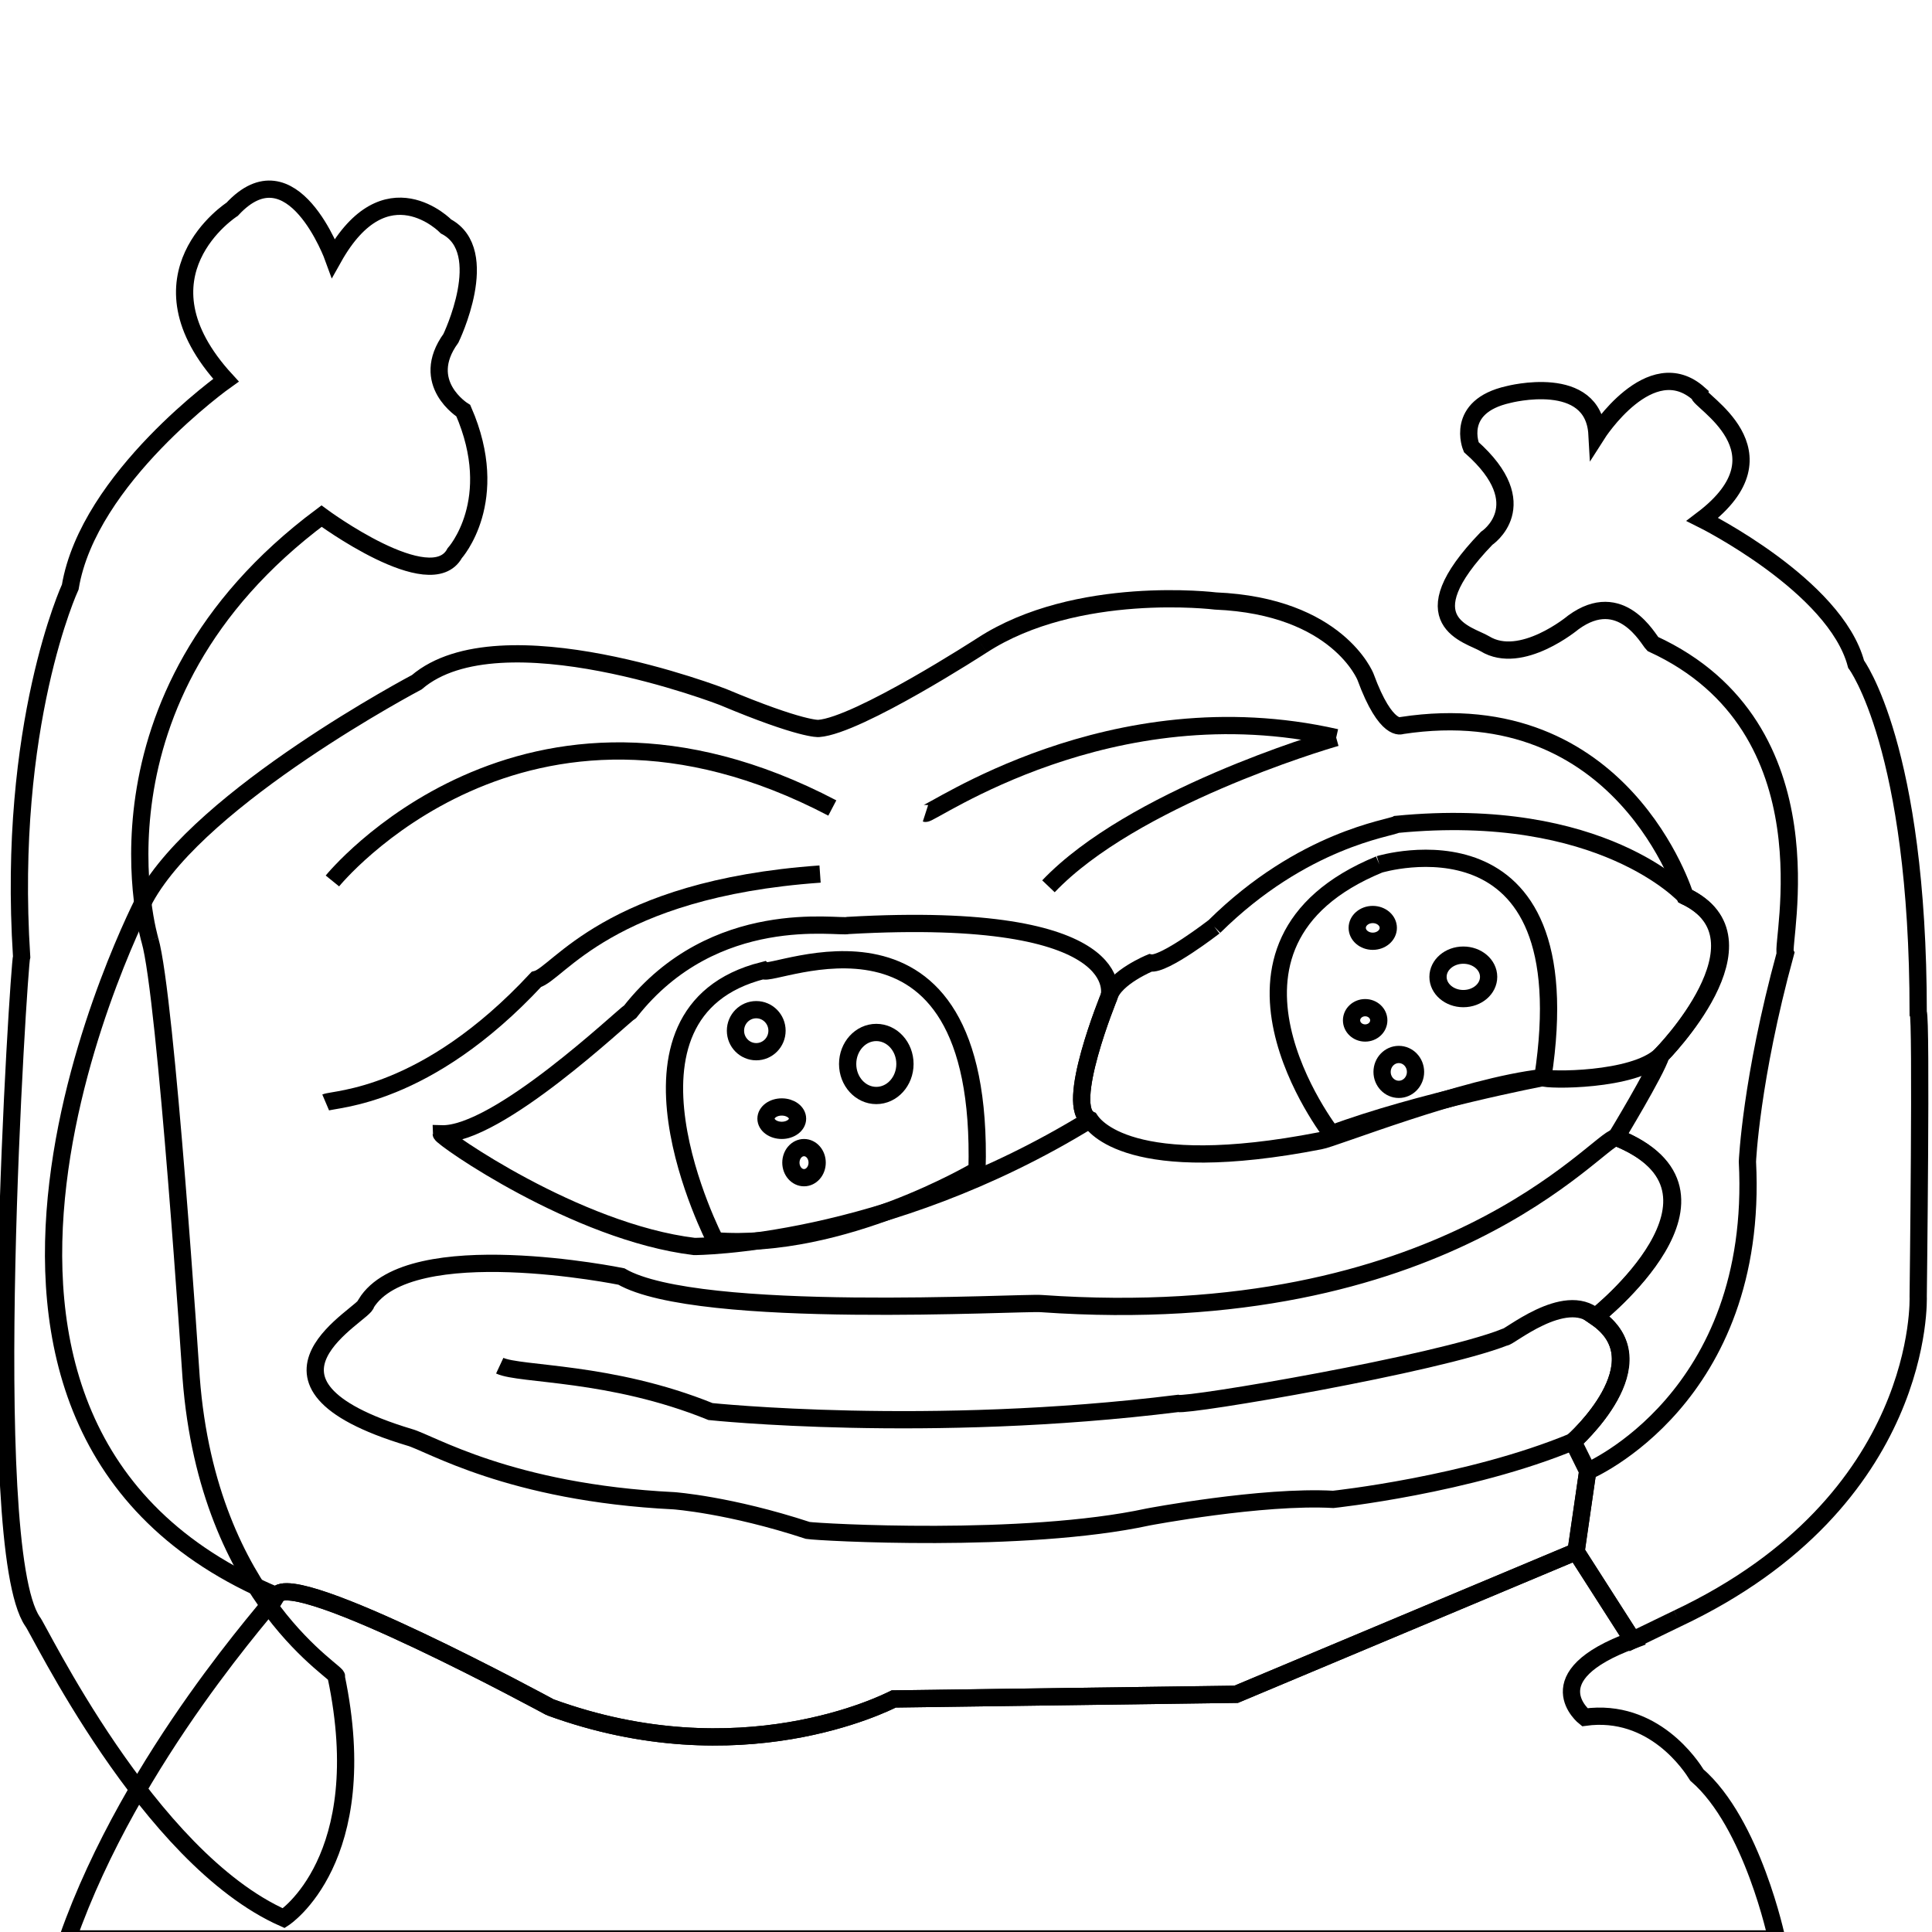 <?xml version="1.0" encoding="UTF-8" standalone="no"?>
<svg xmlns="http://www.w3.org/2000/svg" xmlns:inkscape="http://www.inkscape.org/namespaces/inkscape" version="1.1" id="svg2" width="112" height="112" viewBox="0 0 112 112">
   <g inkscape:groupmode="layer" id="variant-hypers" inkscape:label="All" style="fill:none;stroke:black">
      <g inkscape:groupmode="layer" id="layer3" inkscape:label="Shirt" class="shirt coloured">
         <path id="path1041" d="m 31.89,98.97 c 0,0 -14.93,-8.12 -15.87,-6.47 -0.12,0.35 -8.344,9.2 -12.104,19.9 H 103 c 0,0 -1.4,-6.7 -4.63,-9.5 -0.31,-0.5 -2.5,-3.9 -6.5,-3.35 0,0 -2.98,-2.36 2.78,-4.47 l -3.28,-5.13 -19.71,8.27 -19.85,0.27 c -0.47,0.23 -8.9,4.51 -19.92,0.48" />
      </g>
      <g inkscape:groupmode="layer" id="layer4" inkscape:label="Outline" class="skin coloured">
         <path id="path1127" d="m 91.19,83.57 c 0,0 5.26,-4.6 1.3,-7.23" />
         <path id="path1137-2" d="m 56.93,37.41 c 0,0 -7.17,4.65 -9.47,4.82 0,0 -0.96,0.1 -5.56,-1.83 0,0 -12.88,-5 -17.74,-0.85 0,0 -12.47,6.58 -15.74,12.51 0,0 -16.036,30.6 7.6,40.44 0.94,-1.65 15.87,6.47 15.87,6.47 11.02,4.03 19.45,-0.25 19.92,-0.48 l 19.85,-0.27 19.71,-8.27 0.67,-4.66 -0.85,-1.72 c 0,0 5.2,-4.6 1.3,-7.23 0,0 9.11,-7.22 1.2,-10.41 0,0 2.3,-3.79 2.6,-4.76 0,0 6.61,-6.73 1.4,-9.22 0,0 -3.6,-11.85 -16.43,-9.89 0,0 -0.9,0.45 -2.1,-2.82 0,0 -1.6,-4.1 -8.7,-4.4 0,0 -8.04,-1 -13.53,2.57" />
      </g>
      <g inkscape:groupmode="layer" id="layer8" inkscape:label="Eyes 2" class="sclera coloured">
         <path id="path1309-0" d="m 64.3,57.76 c 0,0 -2.66,6.48 -1.11,7.15" />
         <path id="path853" d="m 64.3,57.76 c 0,0 1.43,-5.05 -15.13,-4.11 -0.55,0.17 -7.75,-1.21 -12.63,4.99 -0.44,0.27 -7.69,7.2 -10.96,7.09 0,0.22 7.81,5.7 14.67,6.53 0,0 10.99,0 22.94,-7.35" />
      </g>
      <g inkscape:groupmode="layer" id="layer6" inkscape:label="Eyes" class="sclera coloured">
         <path id="path1309" d="m 70.39,53.72 c 0,0 -2.93,2.27 -3.71,2.1 0,0 -2.05,0.84 -2.38,1.94 0,0 -2.66,6.48 -1.11,7.15 0.22,0.33 2.27,3.38 13.35,1.22 0.72,-0.11 8.36,-3.16 12.9,-3.66 0.22,0.17 5.28,0.22 6.85,-1.3 0,0 6.71,-6.73 1.4,-9.22 0,0 -4.81,-5.32 -16.72,-4.16 -0.39,0.23 -5.43,0.84 -10.58,5.93" />
      </g>
      <g inkscape:groupmode="layer" id="layer7" inkscape:label="Lips" class="lips coloured">
         <path id="path1137-2-2-7" d="m 91.19,83.57 c 0,0 5.2,-4.6 1.3,-7.23 0,0 9.21,-7.22 1.2,-10.41 -1.13,0.16 -9.98,11.28 -33.32,9.64 -1.01,-0.1 -19.89,1.01 -24.35,-1.57 0,0 -12.29,-2.51 -14.8,1.57 0.1,0.54 -8.14,4.54 2.51,7.75 1.17,0.31 5.79,3.21 15.34,3.68 0,0 3.22,0.23 7.76,1.72 0.62,0.1 12.53,0.78 19.73,-0.78 0,0 6.58,-1.25 10.73,-1.02 0,0 7.83,-0.83 13.9,-3.35" />
      </g>
      <g inkscape:groupmode="layer" id="layer1" inkscape:label="Lips Inner" class="line">
         <path id="path920" d="m 28.97,79.17 c 1.18,0.55 6.42,0.31 12.22,2.66 0,0 12.61,1.33 27.09,-0.47 0.63,0.16 14.96,-2.27 18.95,-3.84 0.16,0.1 3.47,-2.75 5.26,-1.18" />
      </g>
      <g inkscape:groupmode="layer" id="layer9" inkscape:label="Iris" class="iris coloured">
         <path id="path923" d="m 41.47,71.93 c 0,0 -6.86,-13.24 2.77,-15.67 0.5,0.5 12.85,-5.48 12.4,11.57 0,0 -7.81,4.66 -15.17,4.1 z" />
         <path id="path927" d="m 79.96,50.11 c 0,0 11.93,-3.63 9.48,12.36 0,0 -7.21,1.38 -12.25,3.26 0,0 -8.53,-10.97 2.77,-15.62" />
      </g>
      <g inkscape:groupmode="layer" id="layer10" inkscape:label="Pupil" class="pupil coloured">
         <ellipse id="path966" cx="81.09" cy="62.14" rx="0.969" ry="1.011" />
         <ellipse id="path968" cx="79.14" cy="59.15" rx="0.789" ry="0.734" />
         <ellipse id="path970" cx="84.83" cy="56.63" rx="1.467" ry="1.26" />
         <ellipse id="path972" cx="79.58" cy="53.79" rx="0.9" ry="0.775" />
         <ellipse id="path974" cx="50.8" cy="61.68" rx="1.661" ry="1.827" />
         <ellipse id="path976" cx="45.32" cy="64.85" rx="0.914" ry="0.678" />
         <ellipse id="path978" cx="46.61" cy="67.4" rx="0.761" ry="0.872" />
         <ellipse id="path980" cx="43.84" cy="59.75" rx="1.204" ry="1.218" />
      </g>
      <g inkscape:groupmode="layer" id="layer2" inkscape:label="Arms" class="skin coloured">
         <path id="path948" d="m 97.25,93.82 -2.6,1.26 -3.29,-5.13 0.68,-4.66 c 0,0 9.96,-4.21 9.26,-17.95 0,0 0.2,-4.76 2.2,-12.07 -0.3,-0.55 2.9,-13.07 -7.69,-17.94 -0.25,-0.25 -1.83,-3.27 -4.6,-1.25 0,0 -3.02,2.53 -5.13,1.24 -0.91,-0.55 -4.59,-1.25 0.1,-6.11 0,0 2.91,-1.92 -0.89,-5.29 0,0 -0.98,-2.35 2.16,-3.05 0,0 4.93,-1.29 5.13,2.31 0,0 3.09,-4.86 5.91,-2.35 -0.12,0.39 5.41,3.33 0.2,7.28 0,0 7.71,3.84 8.91,8.39 0,0 3.6,4.81 3.6,20.2 0.2,0.23 0,16.45 0,16.45 0,0 0.5,11.85 -13.95,18.67" />
         <path id="path1019" d="m 8.694,54.51 c 0,0 -4.23,-14.02 9.946,-24.59 0,0 6.34,4.69 7.72,2.15 0,0 2.77,-3.05 0.5,-8.26 0,0 -2.6,-1.6 -0.72,-4.2 0,0 2.44,-5.04 -0.28,-6.48 0,0 -3.49,-3.604 -6.53,1.82 0,0 -2.38,-6.587 -5.87,-2.82 0,0 -5.956,3.82 -0.36,9.91 0,0 -7.97,5.65 -9.027,11.99 0,0 -3.681,7.95 -2.82,21.42 -0.156,0.47 -2.35,34.15 0.627,38.54 0.313,0.31 6.662,13.71 14.57,17.21 0,0 5.26,-3.4 3.04,-14 0.45,-0.1 -7.42,-4.27 -8.41,-17.34 0,0 -1.451,-22.14 -2.386,-25.35" />
      </g>
      <g inkscape:groupmode="layer" id="layer5" inkscape:label="Features" class="line">
         <path id="path1255" d="m 18.88,63.91 c 0.54,-0.23 5.79,-0.23 12.21,-7.13 1.26,-0.31 4.15,-5.24 16.45,-6.11" />
         <path id="path1257" d="m 19.27,51.07 c 0,0 11.04,-13.63 28.98,-4.23" />
         <path id="path1259" d="m 53.65,47.15 c 0.31,0.1 10.73,-7.36 23.81,-4.39" />
         <path id="path1263" d="M 77.46,42.76 C 76.6,43 65.63,46.29 60.78,51.38" />
      </g>
   </g>
</svg>
